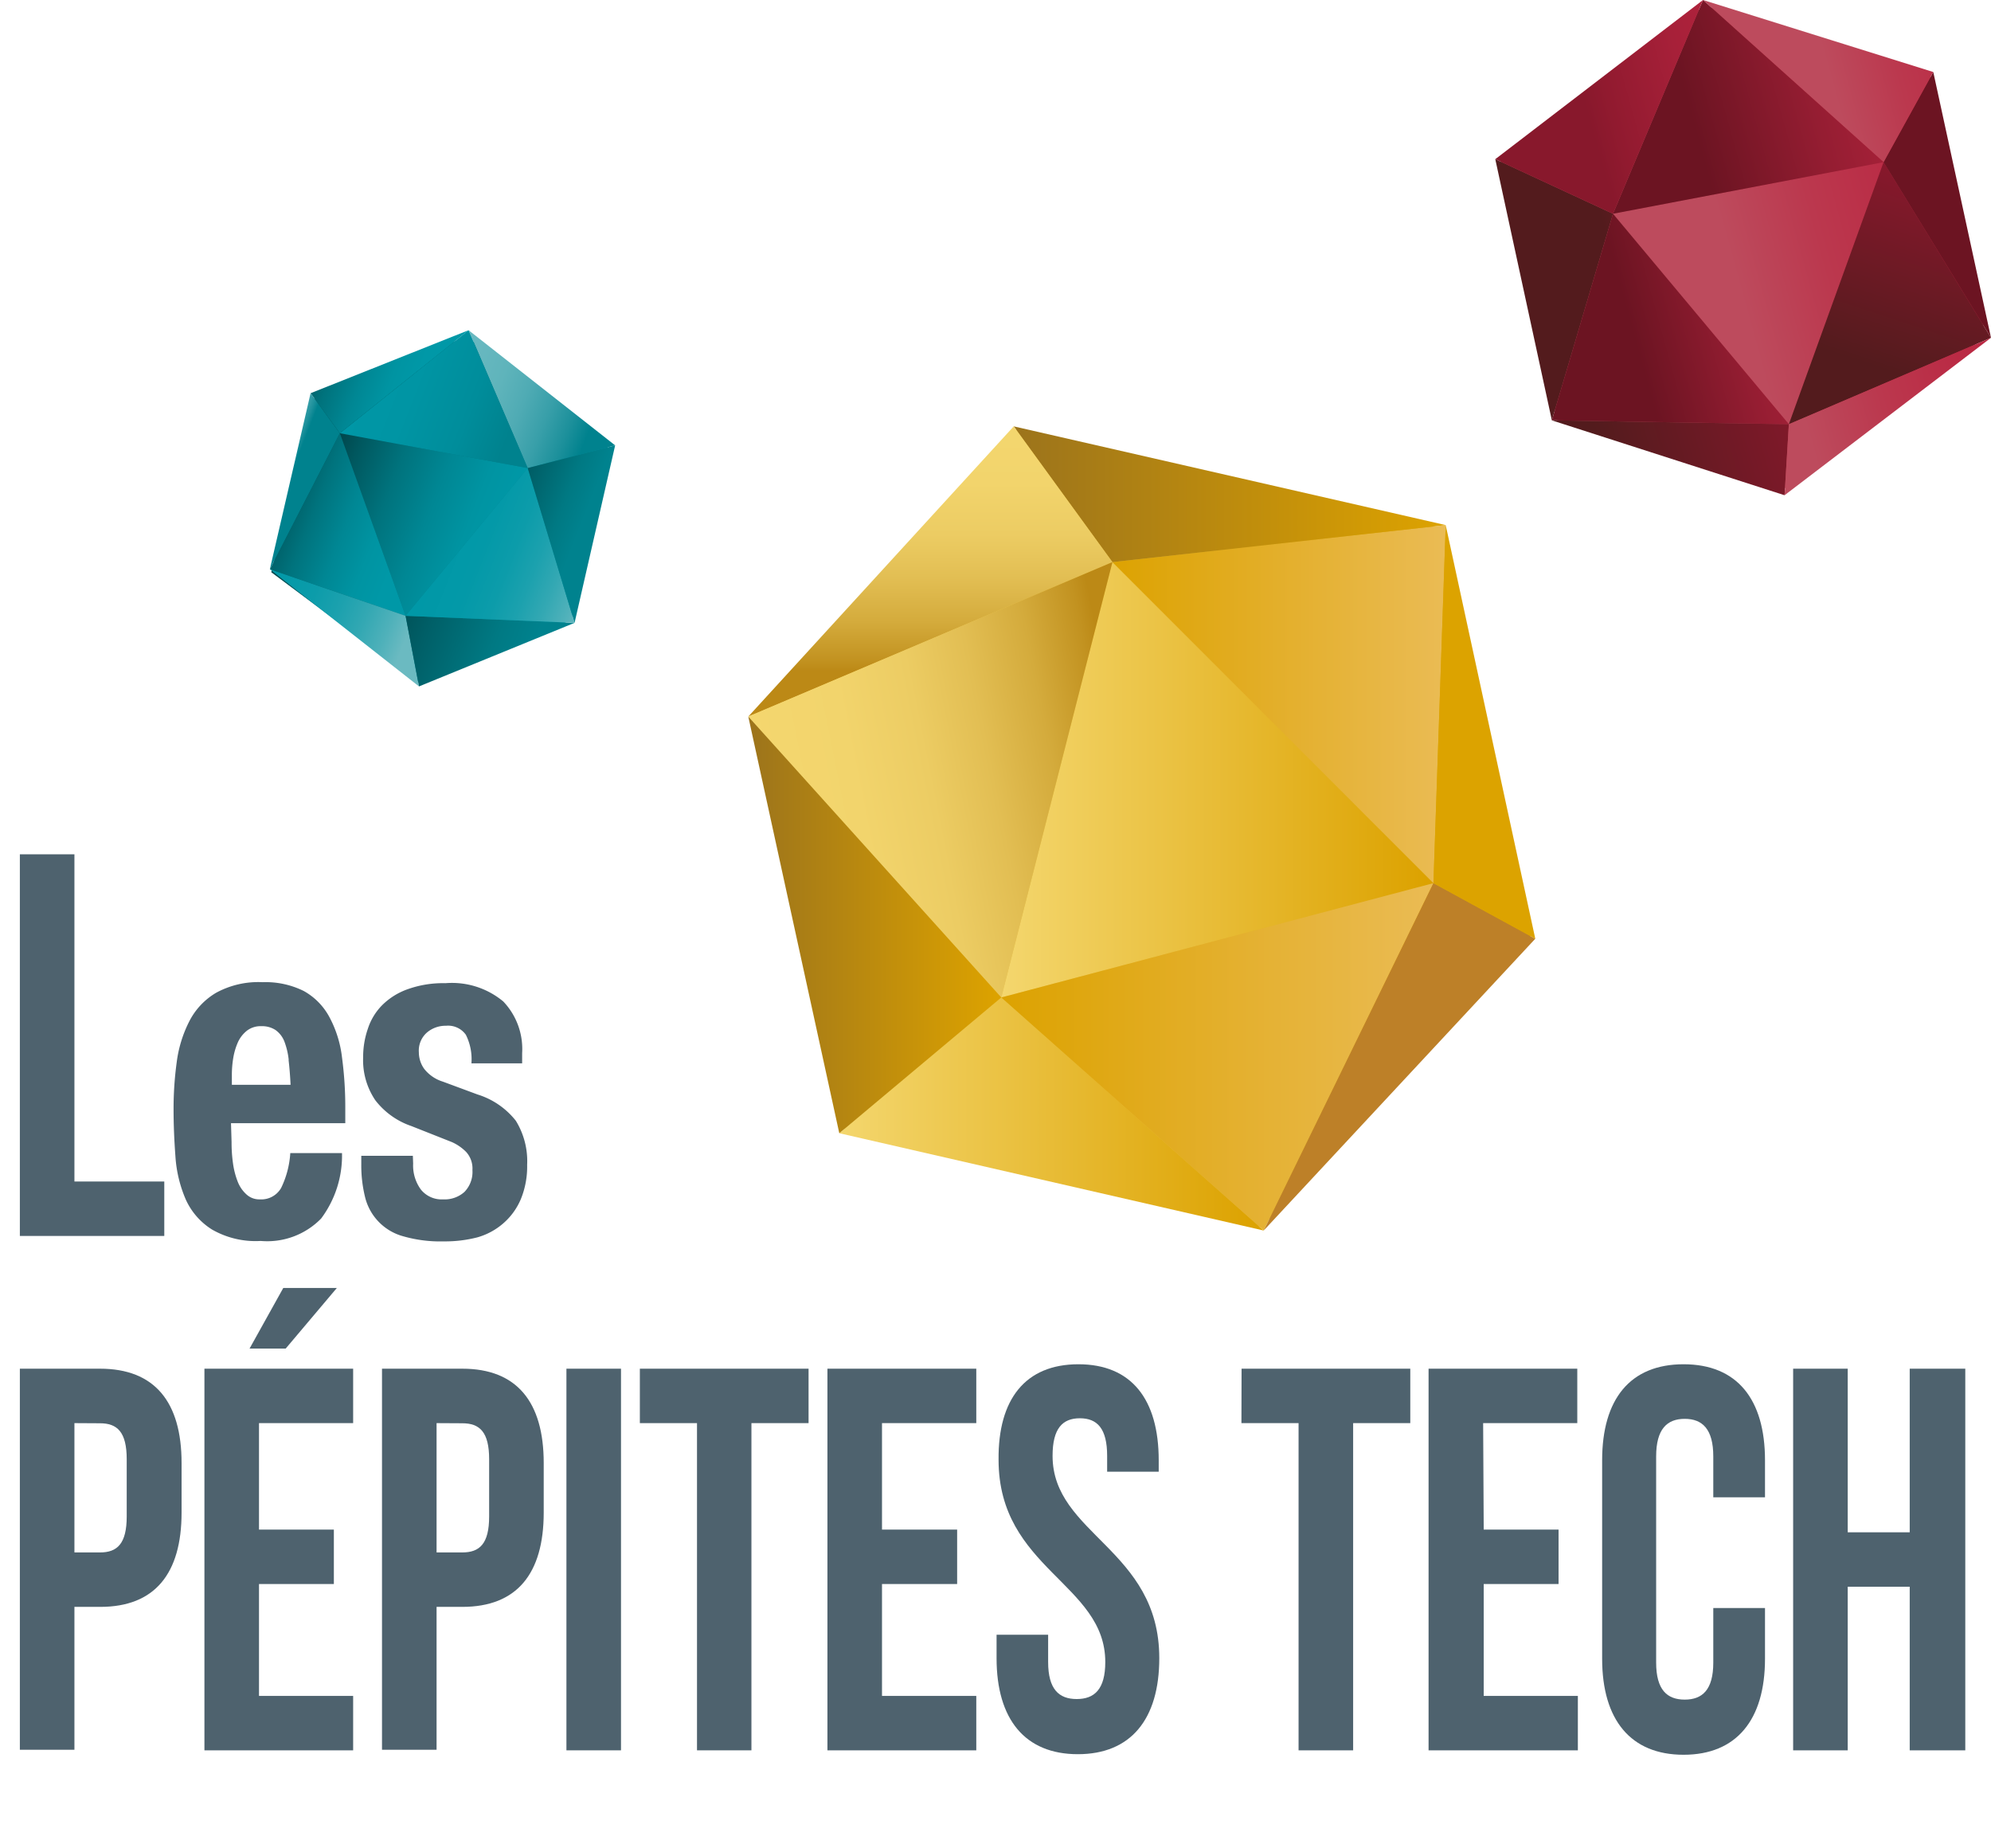 <svg id="Calque_1" data-name="Calque 1" xmlns="http://www.w3.org/2000/svg" xmlns:xlink="http://www.w3.org/1999/xlink" viewBox="0 0 139.37 129.33"><defs><style>.cls-1{fill:#4e626e;}.cls-2{fill:url(#Dégradé_sans_nom_180);}.cls-3{fill:url(#Dégradé_sans_nom_14);}.cls-4{fill:url(#Dégradé_sans_nom_14-2);}.cls-5{fill:url(#Dégradé_sans_nom_14-3);}.cls-6{fill:url(#Dégradé_sans_nom_8);}.cls-7{fill:url(#Dégradé_sans_nom_13);}.cls-8{fill:url(#Dégradé_sans_nom_8-2);}.cls-9{fill:url(#Dégradé_sans_nom_15);}.cls-10{fill:url(#Dégradé_sans_nom_13-2);}.cls-11{fill:url(#Dégradé_sans_nom_6);}.cls-12{fill:url(#Dégradé_sans_nom_14-4);}.cls-13{fill:url(#Dégradé_sans_nom_15-2);}.cls-14{fill:url(#Dégradé_sans_nom_112);}.cls-15{fill:url(#Dégradé_sans_nom_112-2);}.cls-16{fill:url(#Dégradé_sans_nom_74);}.cls-17{fill:url(#Dégradé_sans_nom_111);}.cls-18{fill:url(#Dégradé_sans_nom_112-3);}.cls-19{fill:url(#Dégradé_sans_nom_111-2);}.cls-20{fill:url(#Dégradé_sans_nom_74-2);}.cls-21{fill:url(#Dégradé_sans_nom_69);}.cls-22{fill:url(#Dégradé_sans_nom_111-3);}.cls-23{fill:url(#Dégradé_sans_nom_74-3);}.cls-24{fill:url(#Dégradé_sans_nom_112-4);}.cls-25{fill:url(#Dégradé_sans_nom_180-2);}.cls-26{fill:url(#Dégradé_sans_nom_37);}.cls-27{fill:url(#Dégradé_sans_nom_38);}.cls-28{fill:url(#Dégradé_sans_nom_39);}.cls-29{fill:url(#Dégradé_sans_nom_39-2);}.cls-30{fill:url(#Dégradé_sans_nom_180-3);}.cls-31{fill:url(#Dégradé_sans_nom_38-2);}.cls-32{fill:url(#Dégradé_sans_nom_37-2);}.cls-33{fill:#bd8028;}.cls-34{fill:#dca300;}</style><linearGradient id="Dégradé_sans_nom_180" x1="243.48" y1="293.36" x2="286.48" y2="293.36" gradientTransform="matrix(1.27, 0, 0, 1.27, -257.08, -315.03)" gradientUnits="userSpaceOnUse"><stop offset="0" stop-color="#f4d76f"/><stop offset="1" stop-color="#dca200"/></linearGradient><linearGradient id="Dégradé_sans_nom_14" x1="-1155.54" y1="1064.9" x2="-1127.26" y2="1064.9" gradientTransform="matrix(0.74, 0.29, -0.29, 0.74, 1183.77, -415.18)" gradientUnits="userSpaceOnUse"><stop offset="0" stop-color="#00474c"/><stop offset="0.11" stop-color="#00575e"/><stop offset="0.35" stop-color="#00737d"/><stop offset="0.59" stop-color="#008794"/><stop offset="0.81" stop-color="#0094a2"/><stop offset="1" stop-color="#0098a7"/></linearGradient><linearGradient id="Dégradé_sans_nom_14-2" x1="-1154.25" y1="1066.76" x2="-1137.67" y2="1066.76" xlink:href="#Dégradé_sans_nom_14"/><linearGradient id="Dégradé_sans_nom_14-3" x1="-1158.36" y1="1068.66" x2="-1145.7" y2="1068.66" xlink:href="#Dégradé_sans_nom_14"/><linearGradient id="Dégradé_sans_nom_8" x1="-1158.36" y1="1077.51" x2="-1142.31" y2="1077.51" gradientTransform="matrix(0.74, 0.29, -0.29, 0.74, 1183.77, -415.18)" gradientUnits="userSpaceOnUse"><stop offset="0" stop-color="#0098a7"/><stop offset="0.25" stop-color="#0399a8"/><stop offset="0.44" stop-color="#0c9caa"/><stop offset="0.6" stop-color="#1ca1ae"/><stop offset="0.75" stop-color="#33a8b3"/><stop offset="0.89" stop-color="#4fb1ba"/><stop offset="1" stop-color="#6bbac1"/></linearGradient><linearGradient id="Dégradé_sans_nom_13" x1="-1145.7" y1="1075.06" x2="-1131.58" y2="1075.06" gradientTransform="matrix(0.74, 0.29, -0.29, 0.74, 1183.77, -415.18)" gradientUnits="userSpaceOnUse"><stop offset="0" stop-color="#00474c"/><stop offset="0.34" stop-color="#005f67"/><stop offset="0.76" stop-color="#007983"/><stop offset="1" stop-color="#00828e"/></linearGradient><linearGradient id="Dégradé_sans_nom_8-2" x1="-1142.49" y1="1066.76" x2="-1128.38" y2="1066.76" xlink:href="#Dégradé_sans_nom_8"/><linearGradient id="Dégradé_sans_nom_15" x1="-1149.73" y1="1053.98" x2="-1133.97" y2="1053.98" gradientTransform="matrix(0.74, 0.29, -0.29, 0.74, 1183.77, -415.18)" gradientUnits="userSpaceOnUse"><stop offset="0" stop-color="#6bbac1"/><stop offset="0.25" stop-color="#68b8c0"/><stop offset="0.44" stop-color="#5fb4bb"/><stop offset="0.6" stop-color="#4fabb4"/><stop offset="0.75" stop-color="#389fa9"/><stop offset="0.89" stop-color="#1c909b"/><stop offset="1" stop-color="#00828e"/></linearGradient><linearGradient id="Dégradé_sans_nom_13-2" x1="-1140.42" y1="1061.95" x2="-1131.58" y2="1061.95" xlink:href="#Dégradé_sans_nom_13"/><linearGradient id="Dégradé_sans_nom_6" x1="-1157" y1="1055.59" x2="-1140.42" y2="1055.59" gradientTransform="matrix(0.74, 0.29, -0.29, 0.74, 1183.77, -415.18)" gradientUnits="userSpaceOnUse"><stop offset="0" stop-color="#0098a7"/><stop offset="0.44" stop-color="#0095a4"/><stop offset="0.76" stop-color="#008d9b"/><stop offset="1" stop-color="#00828e"/></linearGradient><linearGradient id="Dégradé_sans_nom_14-4" x1="-1160.7" y1="1055.59" x2="-1149.73" y2="1055.59" xlink:href="#Dégradé_sans_nom_14"/><linearGradient id="Dégradé_sans_nom_15-2" x1="-1160.7" y1="1067.48" x2="-1157" y2="1067.48" xlink:href="#Dégradé_sans_nom_15"/><linearGradient id="Dégradé_sans_nom_112" x1="1261.11" y1="-12.26" x2="1281.21" y2="-12.26" gradientTransform="matrix(1.52, -0.42, 0.42, 1.52, -1798.95, 564.76)" gradientUnits="userSpaceOnUse"><stop offset="0" stop-color="#bd4b5d"/><stop offset="0.33" stop-color="#bb384e"/><stop offset="0.69" stop-color="#ba2a44"/><stop offset="1" stop-color="#ba2540"/></linearGradient><linearGradient id="Dégradé_sans_nom_112-2" x1="1265.94" y1="-9.71" x2="1278.18" y2="-9.71" xlink:href="#Dégradé_sans_nom_112"/><linearGradient id="Dégradé_sans_nom_74" x1="1234.83" y1="-129.94" x2="1240.33" y2="-138.19" gradientTransform="matrix(1.34, -0.37, 0.37, 1.34, -1473.48, 657.3)" gradientUnits="userSpaceOnUse"><stop offset="0" stop-color="#531b1d"/><stop offset="0.11" stop-color="#591b1f"/><stop offset="1" stop-color="#88182c"/></linearGradient><linearGradient id="Dégradé_sans_nom_111" x1="1278.18" y1="-11.53" x2="1281.38" y2="-11.53" gradientTransform="matrix(1.52, -0.42, 0.42, 1.52, -1798.95, 564.76)" gradientUnits="userSpaceOnUse"><stop offset="0" stop-color="#6c1422"/><stop offset="0.44" stop-color="#951d32"/><stop offset="0.79" stop-color="#b0233c"/><stop offset="1" stop-color="#ba2540"/></linearGradient><linearGradient id="Dégradé_sans_nom_112-3" x1="1272.33" y1="-18.84" x2="1281.38" y2="-18.84" xlink:href="#Dégradé_sans_nom_112"/><linearGradient id="Dégradé_sans_nom_111-2" x1="1265.94" y1="-18.84" x2="1278.18" y2="-18.84" xlink:href="#Dégradé_sans_nom_111"/><linearGradient id="Dégradé_sans_nom_74-2" x1="1260.88" y1="-13.06" x2="1265.94" y2="-13.06" gradientTransform="matrix(1.52, -0.42, 0.42, 1.52, -1798.95, 564.76)" xlink:href="#Dégradé_sans_nom_74"/><linearGradient id="Dégradé_sans_nom_69" x1="1261.53" y1="-19.32" x2="1272.33" y2="-19.32" gradientTransform="matrix(1.52, -0.42, 0.42, 1.52, -1798.95, 564.76)" gradientUnits="userSpaceOnUse"><stop offset="0" stop-color="#88182c"/><stop offset="0.1" stop-color="#911a2f"/><stop offset="0.42" stop-color="#a72039"/><stop offset="0.73" stop-color="#b5243e"/><stop offset="1" stop-color="#ba2540"/></linearGradient><linearGradient id="Dégradé_sans_nom_111-3" x1="1260.88" y1="-9.71" x2="1271.02" y2="-9.71" xlink:href="#Dégradé_sans_nom_111"/><linearGradient id="Dégradé_sans_nom_74-3" x1="1219.18" y1="-131.14" x2="1230.66" y2="-131.14" xlink:href="#Dégradé_sans_nom_74"/><linearGradient id="Dégradé_sans_nom_112-4" x1="1229.5" y1="-130.22" x2="1241.64" y2="-130.22" gradientTransform="matrix(1.34, -0.37, 0.37, 1.34, -1473.48, 657.3)" xlink:href="#Dégradé_sans_nom_112"/><linearGradient id="Dégradé_sans_nom_180-2" x1="257.33" y1="290.69" x2="281.12" y2="290.69" xlink:href="#Dégradé_sans_nom_180"/><linearGradient id="Dégradé_sans_nom_37" x1="263.44" y1="286.53" x2="281.8" y2="286.53" gradientTransform="matrix(1.27, 0, 0, 1.27, -257.08, -315.03)" gradientUnits="userSpaceOnUse"><stop offset="0" stop-color="#dca200"/><stop offset="1" stop-color="#eabb53"/></linearGradient><linearGradient id="Dégradé_sans_nom_38" x1="258.01" y1="274.97" x2="281.8" y2="274.97" gradientTransform="matrix(1.27, 0, 0, 1.27, -257.08, -315.03)" gradientUnits="userSpaceOnUse"><stop offset="0" stop-color="#9b731c"/><stop offset="1" stop-color="#dca200"/></linearGradient><linearGradient id="Dégradé_sans_nom_39" x1="65.12" y1="28.95" x2="65.12" y2="46.95" gradientUnits="userSpaceOnUse"><stop offset="0" stop-color="#f4d76f"/><stop offset="0.27" stop-color="#f2d46c"/><stop offset="0.47" stop-color="#eccc63"/><stop offset="0.64" stop-color="#e2be53"/><stop offset="0.81" stop-color="#d4ab3c"/><stop offset="0.96" stop-color="#c29220"/><stop offset="1" stop-color="#bc8916"/></linearGradient><linearGradient id="Dégradé_sans_nom_39-2" x1="53.66" y1="58.64" x2="78.66" y2="53.64" xlink:href="#Dégradé_sans_nom_39"/><linearGradient id="Dégradé_sans_nom_180-3" x1="248.4" y1="309.09" x2="271.77" y2="309.09" xlink:href="#Dégradé_sans_nom_180"/><linearGradient id="Dégradé_sans_nom_38-2" x1="243.39" y1="298.68" x2="257.33" y2="298.68" xlink:href="#Dégradé_sans_nom_38"/><linearGradient id="Dégradé_sans_nom_37-2" x1="257.33" y1="305.94" x2="281.12" y2="305.94" xlink:href="#Dégradé_sans_nom_37"/></defs><title>Logo-LPT</title><path class="cls-1" d="M1.39,59.79H5.21v22.9H11.5V86.5H1.39Z"/><path class="cls-1" d="M16.21,79.93a10.36,10.36,0,0,0,.1,1.49,5.56,5.56,0,0,0,.33,1.28,2.33,2.33,0,0,0,.62.9,1.32,1.32,0,0,0,.93.34,1.6,1.6,0,0,0,1.49-.8,6.49,6.49,0,0,0,.64-2.44h3.62a7.35,7.35,0,0,1-1.46,4.58,5.27,5.27,0,0,1-4.23,1.57,6.12,6.12,0,0,1-3.41-.8A4.81,4.81,0,0,1,13,83.94a9.06,9.06,0,0,1-.72-3c-.08-1.09-.13-2.18-.13-3.27a24,24,0,0,1,.22-3.33,8.71,8.71,0,0,1,.88-2.86,4.9,4.9,0,0,1,1.88-2,6.17,6.17,0,0,1,3.26-.74,6,6,0,0,1,2.88.62,4.54,4.54,0,0,1,1.76,1.77A7.88,7.88,0,0,1,23.94,74a26.31,26.31,0,0,1,.23,3.61v1h-8Zm4-5.75a5.13,5.13,0,0,0-.3-1.28,1.78,1.78,0,0,0-.62-.81,1.71,1.71,0,0,0-1-.27,1.56,1.56,0,0,0-1,.31,2.2,2.2,0,0,0-.63.8,4.56,4.56,0,0,0-.33,1.1,7.26,7.26,0,0,0-.1,1.22v.67h4.11Q20.29,74.93,20.2,74.18Z"/><path class="cls-1" d="M28.92,81.44a2.85,2.85,0,0,0,.54,1.81,1.86,1.86,0,0,0,1.56.69,2.07,2.07,0,0,0,1.49-.52,2,2,0,0,0,.56-1.53,1.72,1.72,0,0,0-.44-1.27,3.28,3.28,0,0,0-1-.69l-2.83-1.12A5.37,5.37,0,0,1,26.27,77a5,5,0,0,1-.85-3,6,6,0,0,1,.33-2,4.17,4.17,0,0,1,1-1.65,4.8,4.8,0,0,1,1.79-1.12,7.38,7.38,0,0,1,2.64-.42,5.61,5.61,0,0,1,4.05,1.28,4.82,4.82,0,0,1,1.32,3.62v.71H33a3.81,3.81,0,0,0-.39-2,1.52,1.52,0,0,0-1.39-.63,2,2,0,0,0-1.33.47,1.68,1.68,0,0,0-.57,1.39,2,2,0,0,0,.37,1.15A2.65,2.65,0,0,0,31,75.7l2.43.9a5.47,5.47,0,0,1,2.68,1.84,5.39,5.39,0,0,1,.79,3.09,6,6,0,0,1-.44,2.39,4.62,4.62,0,0,1-1.21,1.68,4.71,4.71,0,0,1-1.84,1,9.07,9.07,0,0,1-2.35.28,9.39,9.39,0,0,1-2.81-.35,3.76,3.76,0,0,1-2.7-2.77,9.23,9.23,0,0,1-.26-2.26v-.61h3.61Z"/><path class="cls-1" d="M12.71,102.39v3.47c0,4.28-1.88,6.6-5.69,6.6H5.21v10H1.39V95.79H7C10.83,95.79,12.71,98.12,12.71,102.39ZM5.21,99.6v9.05H7c1.21,0,1.87-.61,1.87-2.52v-4c0-1.91-.66-2.52-1.87-2.52Z"/><path class="cls-1" d="M18.13,107.05h5.24v3.81H18.13v7.83h6.59v3.81H14.31V95.79H24.72V99.6H18.13Zm5.45-16.91L20,94.38H17.47l2.36-4.24Z"/><path class="cls-1" d="M38.06,102.39v3.47c0,4.28-1.88,6.6-5.7,6.6h-1.8v10H26.74V95.79h5.62C36.18,95.79,38.06,98.12,38.06,102.39Zm-7.5-2.79v9.05h1.8c1.22,0,1.88-.61,1.88-2.52v-4c0-1.91-.66-2.52-1.88-2.52Z"/><path class="cls-1" d="M39.65,95.79h3.82V122.5H39.65Z"/><path class="cls-1" d="M44.79,95.79H56.6V99.6h-4v22.9H48.79V99.6h-4Z"/><path class="cls-1" d="M61.74,107.05H67v3.81H61.74v7.83h6.6v3.81H57.92V95.79H68.34V99.6h-6.6Z"/><path class="cls-1" d="M75.49,95.48c3.71,0,5.62,2.45,5.62,6.72V103H77.5v-1.11c0-1.91-.69-2.63-1.91-2.63s-1.91.72-1.91,2.63c0,5.5,7.47,6.53,7.47,14.16,0,4.28-2,6.72-5.7,6.72s-5.69-2.44-5.69-6.72v-1.64h3.61v1.91c0,1.91.76,2.59,2,2.59s2-.68,2-2.59c0-5.5-7.47-6.53-7.47-14.16C69.86,97.93,71.77,95.48,75.49,95.48Z"/><path class="cls-1" d="M86.91,95.79H98.72V99.6h-4v22.9H90.9V99.6h-4Z"/><path class="cls-1" d="M103.86,107.05h5.24v3.81h-5.24v7.83h6.59v3.81H100V95.79h10.41V99.6h-6.59Z"/><path class="cls-1" d="M123.55,112.54v3.55c0,4.28-2,6.72-5.7,6.72s-5.7-2.44-5.7-6.72V102.2c0-4.27,1.95-6.72,5.7-6.72s5.7,2.45,5.7,6.72v2.59h-3.62v-2.86c0-1.91-.76-2.63-2-2.63s-2,.72-2,2.63v14.43c0,1.91.77,2.59,2,2.59s2-.68,2-2.59v-3.82Z"/><path class="cls-1" d="M129.34,122.5h-3.82V95.79h3.82v11.45h4.34V95.79h3.89V122.5h-3.89V111.05h-4.34Z"/><polygon class="cls-2" points="71.16 30.05 52.49 50.22 59.16 79.22 88.32 85.89 107.16 65.72 101.16 37.05 71.16 30.05"/><polygon class="cls-3" points="29.49 47.89 39.99 43.39 42.66 31.39 32.66 23.55 21.99 27.89 18.99 40.05 29.49 47.89"/><polygon class="cls-4" points="28.39 43.1 36.94 32.76 23.79 30.32 28.39 43.1"/><polygon class="cls-5" points="28.39 43.1 18.89 39.84 23.79 30.32 28.39 43.1"/><polygon class="cls-6" points="18.89 39.84 29.33 48.04 28.39 43.1 18.89 39.84"/><polygon class="cls-7" points="28.39 43.1 29.33 48.04 40.22 43.59 28.39 43.1"/><polygon class="cls-8" points="28.39 43.1 40.22 43.59 36.94 32.76 28.39 43.1"/><polygon class="cls-9" points="32.8 23.11 43.06 31.17 36.94 32.76 32.8 23.11"/><polygon class="cls-10" points="36.94 32.76 40.22 43.59 43.06 31.17 36.94 32.76"/><polygon class="cls-11" points="36.94 32.76 32.8 23.11 23.79 30.32 36.94 32.76"/><polygon class="cls-12" points="23.79 30.32 21.74 27.52 32.8 23.11 23.79 30.32"/><polygon class="cls-13" points="21.74 27.52 18.89 39.84 23.79 30.32 21.74 27.52"/><polygon class="cls-14" points="135.16 5.39 119.32 0.39 104.99 11.39 108.99 29.39 125.16 34.22 138.99 23.55 135.16 5.39"/><polygon class="cls-15" points="131.85 11.35 112.91 14.96 125.22 29.69 131.85 11.35"/><polygon class="cls-16" points="131.85 11.35 139.37 23.64 125.22 29.69 131.85 11.35"/><polygon class="cls-17" points="139.37 23.64 135.33 5.04 131.85 11.35 139.37 23.64"/><polygon class="cls-18" points="131.85 11.35 135.33 5.04 119.21 0 131.85 11.35"/><polygon class="cls-19" points="131.85 11.35 119.21 0 112.91 14.96 131.85 11.35"/><polygon class="cls-20" points="108.63 29.42 104.67 11.14 112.91 14.96 108.63 29.42"/><polygon class="cls-21" points="112.91 14.96 119.21 0 104.67 11.14 112.91 14.96"/><polygon class="cls-22" points="112.91 14.96 108.63 29.42 125.22 29.69 112.91 14.96"/><polygon class="cls-23" points="125.22 29.69 124.92 34.66 108.63 29.42 125.22 29.69"/><polygon class="cls-24" points="124.92 34.66 139.37 23.64 125.22 29.69 124.92 34.66"/><polygon class="cls-25" points="77.87 39.34 70.09 69.81 100.34 61.81 77.87 39.34"/><polygon class="cls-26" points="77.87 39.34 101.2 36.75 100.34 61.81 77.87 39.34"/><polygon class="cls-27" points="101.2 36.75 70.96 29.84 77.87 39.34 101.2 36.75"/><polygon class="cls-28" points="77.87 39.34 70.96 29.84 52.38 50.15 77.87 39.34"/><polygon class="cls-29" points="77.87 39.34 52.38 50.15 70.09 69.81 77.87 39.34"/><polygon class="cls-30" points="88.46 86.12 58.75 79.31 70.09 69.81 88.46 86.12"/><polygon class="cls-31" points="70.09 69.81 52.38 50.15 58.75 79.31 70.09 69.81"/><polygon class="cls-32" points="70.09 69.81 88.46 86.12 100.34 61.81 70.09 69.81"/><polygon class="cls-33" points="100.34 61.81 107.47 65.7 88.46 86.12 100.34 61.81"/><polygon class="cls-34" points="107.47 65.7 101.2 36.75 100.34 61.81 107.47 65.7"/></svg>